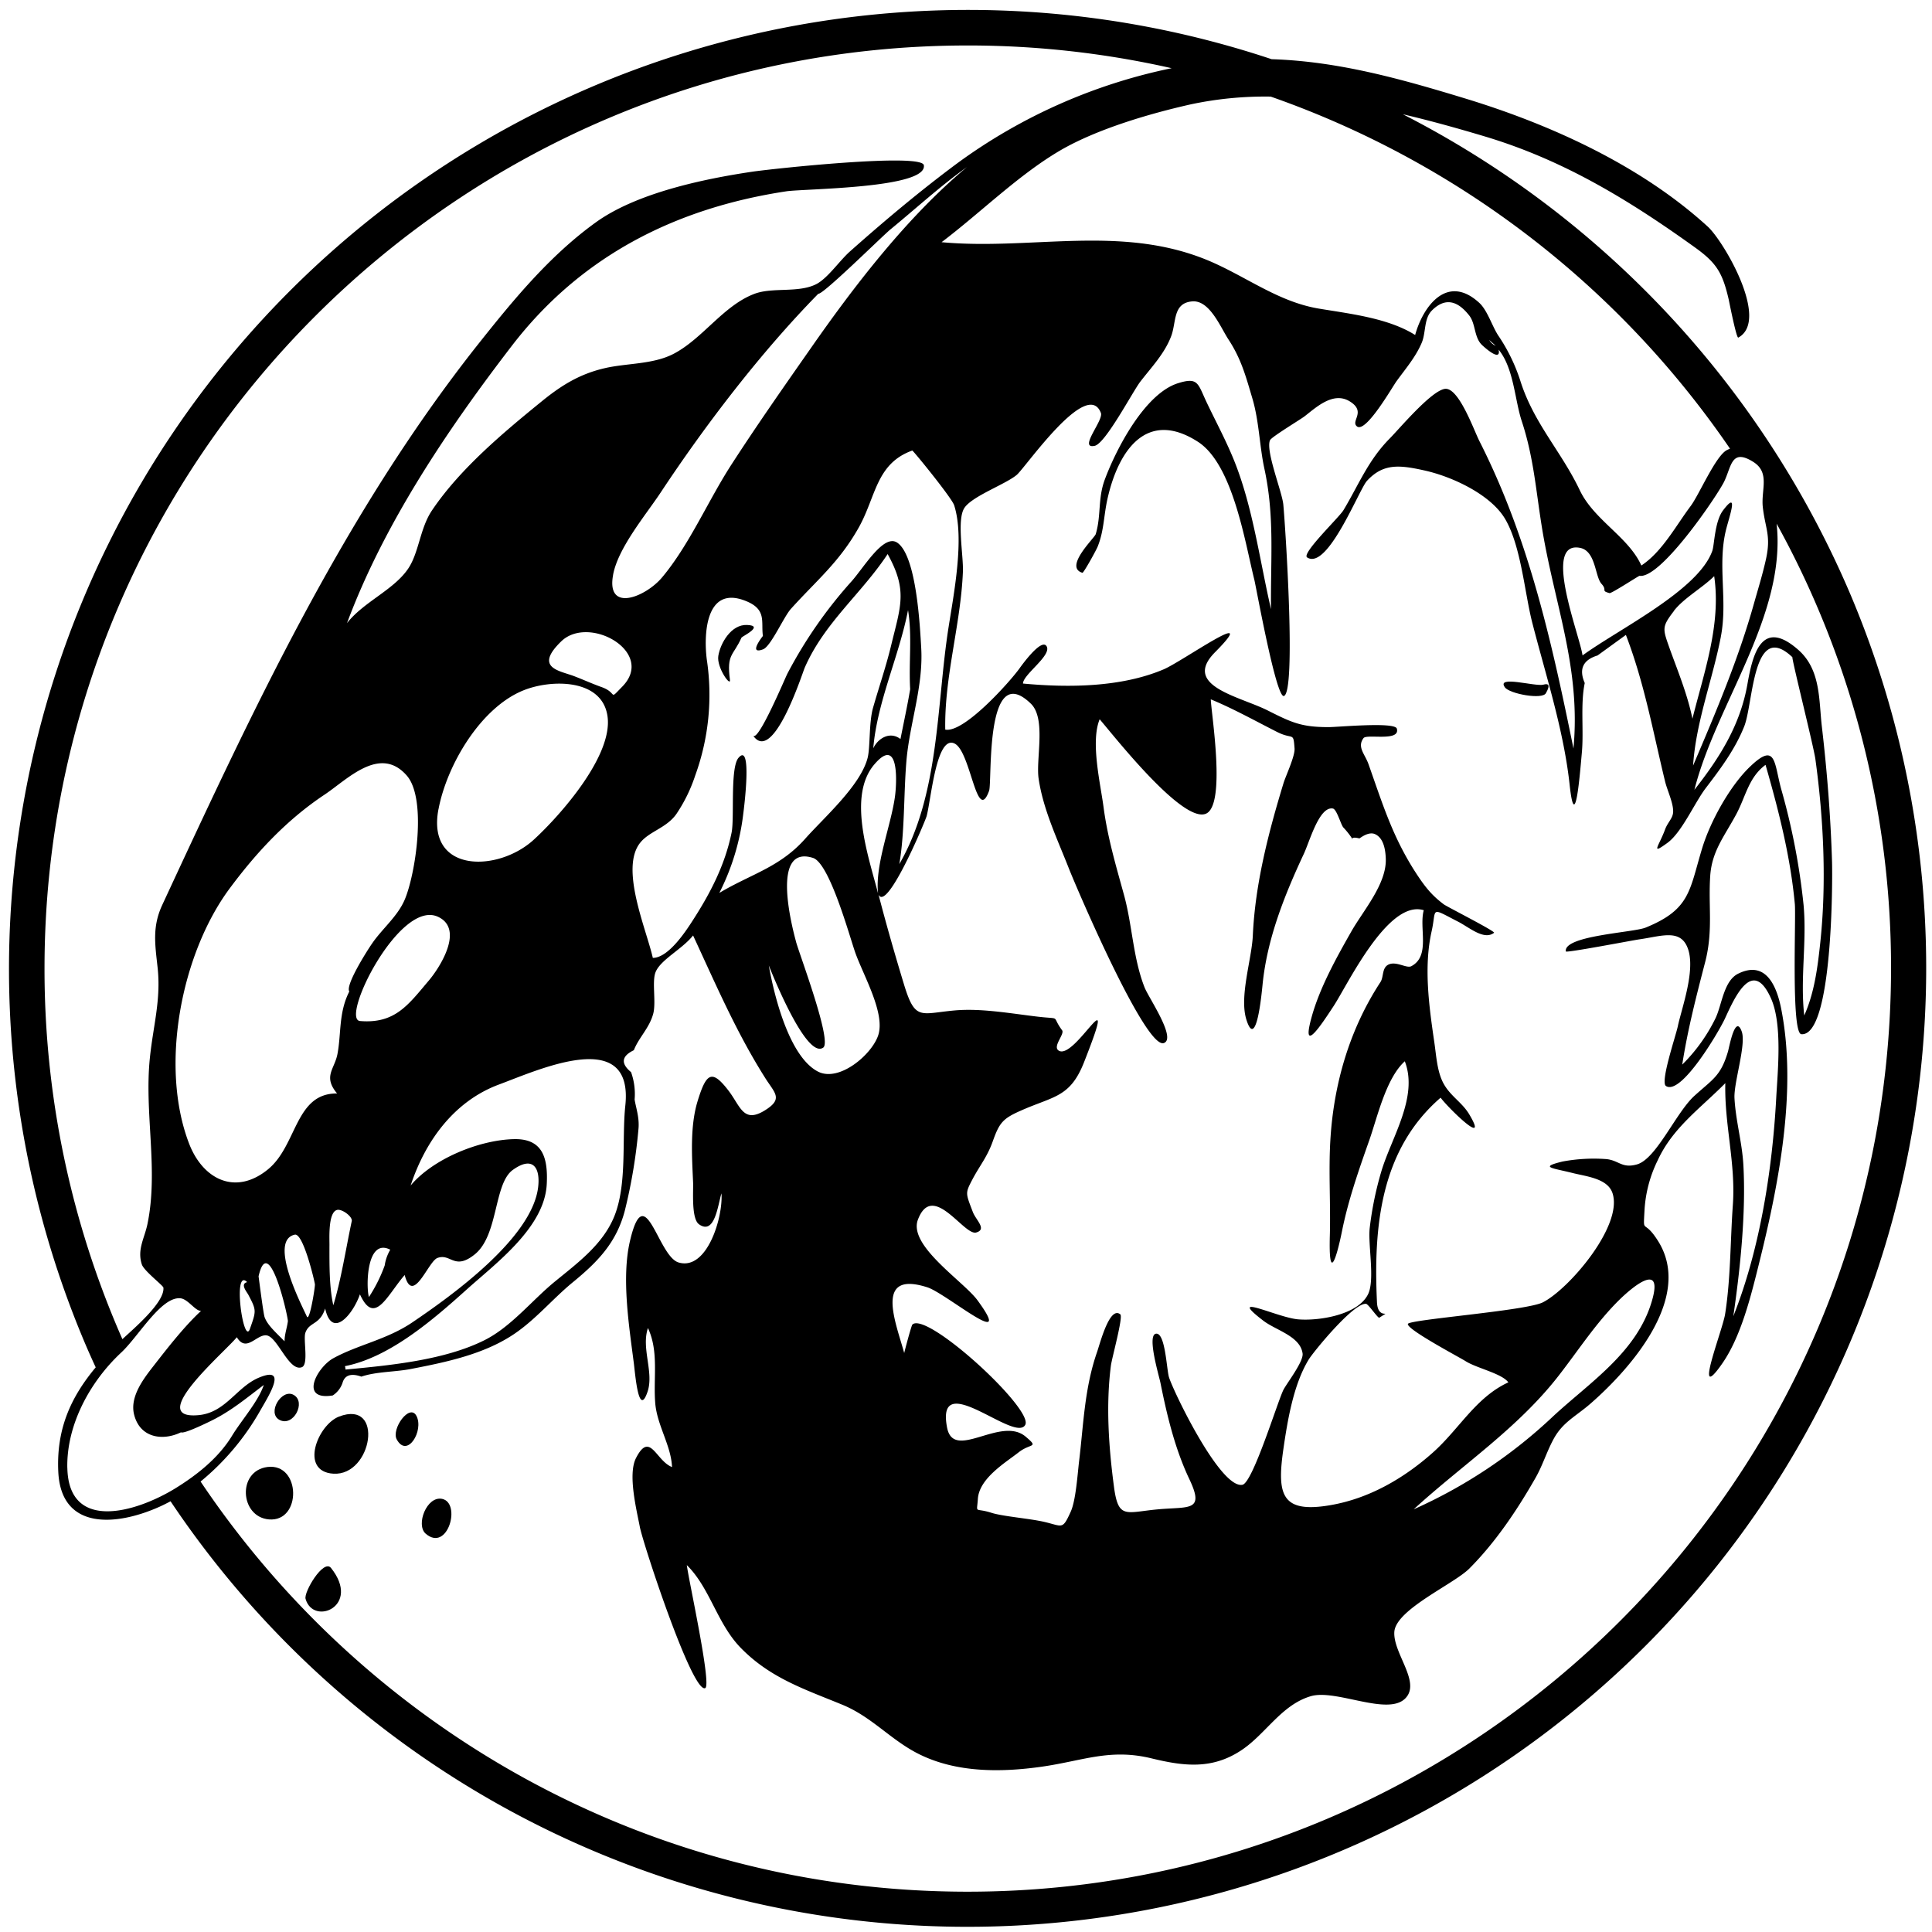 <svg xmlns="http://www.w3.org/2000/svg" viewBox="0 0 500 500"><title>clan-burrock</title><g id="Base"><path d="M479,154.1A249.09,249.09,0,0,0,363.06,29.57c7.19,1.68,14.25,3.66,21.08,5.7,20.39,6.09,37.35,16.43,54.54,28.78,5.56,4,7.11,6.54,8.7,13.43.1.42,2,10.16,2.49,9.89,8.25-4.49-3.82-25-7.9-28.72-17.31-15.81-40.57-26.4-62.77-33.16-16.73-5.1-32.86-9.62-50.1-10.17A248.23,248.23,0,0,0,21.83,347.24c.94,2.23,1.93,4.44,2.94,6.63-6.3,7.55-10.25,15.83-9.68,27.13.78,15.22,15.24,13.89,26.27,8.91.95-.43,1.87-.9,2.78-1.38A248.14,248.14,0,0,0,479,154.1Zm-9.18,42.36c2.13,15.49,2.92,32,1.26,47.54-.68,6.34-1.51,12.92-4.14,18.8-1.09-9.5.7-19-.18-28.63a174.44,174.44,0,0,0-5.8-30c-1.83-6.71-1.31-12.12-7.8-6-5.37,5-10.49,14.35-12.6,21.22-3.37,11-3,15.92-14.67,20.67-3.18,1.3-21.31,2.07-20.65,6.17.07.43,17.26-2.88,19.09-3.14,5-.7,9.58-2.42,11.81,1,3.4,5.27-.88,16.52-1.93,21.54-.52,2.47-4.59,14.4-3.07,15.42,3.91,2.62,13.72-14.08,15.27-17.44,2.54-5.51,7.13-15.91,11.91-5.25,3,6.66,1.75,18.79,1.37,25.69-1,18.59-4.2,39.22-11.11,56.59,1.8-12.37,3.3-26.73,2.6-39.2-.33-5.82-2-11.46-2.3-17.29-.18-4.08,3.08-13.84,1.88-17.19-1.67-4.66-3.22,4-3.56,5.17-1.86,6.35-3.91,7.13-8.69,11.47s-9.84,16.31-14.85,17.74c-3.88,1.1-4.66-1-7.85-1.36a44.26,44.26,0,0,0-11.42.62c-6.18,1.51-2.65,1.64,2.7,3,3.62.89,8.94,1.42,10.21,5.14,2.85,8.4-11.2,24.83-18,28.3-4.3,2.2-34.6,4.44-34.94,5.59-.4,1.38,13.32,8.61,15,9.68,2.82,1.77,9.32,3.15,11,5.44-8.49,3.93-12.72,12.13-19.59,18.22-7.47,6.63-16.38,11.8-26.32,13.54-12.69,2.22-14-2.54-12.36-14.16,1.09-7.54,2.61-17,6.63-23.55,1.25-2,11.56-14.65,14.81-14.37.59.05,3.1,3.82,3.44,3.59,3.7-2.45-.38,1-.61-4-.92-19.53.87-39.44,16.47-52.94,1.83,2.51,12.7,13.22,7.44,4.36-2-3.4-5.43-5-7.12-8.93-1.27-2.93-1.48-6.57-1.94-9.71-1.36-9.3-2.79-19.49-.71-28.76,1.35-6-.61-6.35,6.78-2.55,3,1.52,6.76,4.93,9.38,2.92.46-.35-12.14-6.72-13-7.36-3.24-2.43-5-4.68-7.56-8.66-5.81-9.14-8.32-17.45-11.94-27.65-.94-2.63-3-4.4-1.28-6.72.84-1.14,9.58,1,8.62-2.45-.5-1.8-15.23-.39-17.67-.39-7,0-9.5-1.16-15.7-4.29-7.31-3.69-22.34-6.34-13.69-15.08,12.37-12.49-8.41,2.35-13.29,4.42-11,4.67-24.68,4.77-36.4,3.67,0-2.35,7.59-7.33,6.09-9.68-1.37-2.15-6.62,5.24-7,5.77-2.56,3.55-14.39,16.79-19.21,15.83-.25-13.75,4-27.12,4.57-40.83.17-4.25-1.64-13.52.4-16.56s10.59-6.08,13.51-8.51c2.25-1.87,18.27-25.22,21.8-16.05.74,1.92-5.93,9.41-1.61,8.51,2.8-.58,9.85-14.06,11.82-16.62,2.92-3.78,6.31-7.29,8-11.81,1.35-3.63.38-8.52,5.41-8.95,4.51-.39,7.29,6.63,9.38,9.83,3.32,5.06,4.5,9.54,6.22,15.34s1.84,12.34,3.08,18.07c2.69,12.35,1.6,23.22,1.72,36.4-2.88-12.44-4.65-26.05-9.33-37.92-2.05-5.21-4.79-10.3-7.21-15.36s-2.19-6.84-7.47-5.2c-8.67,2.68-16.09,17.13-19,24.95-1.84,4.94-.9,9.3-2.35,14.13-.31,1-8.32,8.54-3.44,10,.3.09,3.74-6.12,4-6.91,1.62-4.15,1.49-7.83,2.51-12.34,2.78-12.29,10.05-23.21,23.36-14.67,9.07,5.82,12.18,25.93,14.61,35.68.51,2.05,5.66,30.8,7.67,30.12,3.17-1.07.41-43.38-.16-49.55-.31-3.29-4.67-14-3.43-16.66.39-.84,7.89-5.36,8.91-6.15,3-2.31,7.44-6.55,11.75-3.86s.14,5.05,1.81,6.44c2.27,1.9,9.11-10.1,10.27-11.7,2.34-3.22,5-6.31,6.54-10,1.07-2.59.52-6.18,2.59-8.27,4.19-4.23,7.57-1.39,9.68,1.29,1.68,2.14,1.23,5.62,3.27,7.6.57.55,5,4.59,4.34,1.24,3.94,4.83,4.15,13,6,18.56,3,9.16,3.59,17.3,5.09,26.78,3.21,20.33,10.24,36.72,8.27,57.87-5.67-27.83-11.57-54.37-24.34-79.55-1.45-2.85-5.41-14.12-9-13.51s-11.69,10.28-14.2,12.82c-5.64,5.71-8,11.94-12,18.59-1.14,1.88-10.91,11.2-9.39,12.2,5.3,3.46,13.44-17.58,15.48-19.8,4.22-4.6,8.45-4.14,14.95-2.69,7.19,1.6,17.06,6.23,20.78,12.48,4.16,7,5.06,19.12,7.07,26.95,3.53,13.72,8.12,27.75,9.65,41.83,1.43,13.24,2.65-2.52,3.18-8.34.51-5.64-.4-12.48.74-17.92q-2.35-5.4,3.31-7.13l7.34-5.32c4.81,12.55,7,25,10.16,38,.54,2.21,2.22,5.69,2.06,7.93-.12,1.59-1.39,2.55-2.07,4.39-1.58,4.29-3.93,6.81.61,3.49,3.66-2.67,6.91-10.13,9.78-14C445.24,199,449,194,451.4,188s2.17-27.68,12.48-17.91C463.58,170.17,469.36,193.14,469.82,196.46ZM427.51,336.69c-3.86,13.26-16,21-25.52,29.81a128.75,128.75,0,0,1-36.13,24.11c12.63-11.55,26.89-20.92,37.5-34.56,5.17-6.64,9.75-13.79,15.78-19.71C423.17,332.41,430.42,326.78,427.51,336.69ZM300.33,357.91c1.72,8.56,3.76,17.07,7.5,24.95,4,8.44-.11,7-8.32,7.77s-10.1,2.6-11.22-5.9c-1.36-10.29-2.11-21-.79-31.31.25-1.94,3.22-12.62,2.44-13.26-2.74-2.25-5.19,7.31-6,9.68-3.28,9.41-3.51,18.7-4.66,28.23-.41,3.39-.84,10.2-2.17,13.14-2.2,4.85-2.06,3.74-7,2.62-3.81-.86-10.56-1.38-13.53-2.32-4.44-1.42-3.77.42-3.51-3.57.34-5.37,7.16-9.41,10.56-12.08,3.08-2.42,5.34-1.06,1.82-4.05-6.46-5.49-18.66,6.48-20.35-2.37-3-15.73,17.64,4.18,20.24-.7,2.17-4.07-25.46-29.44-29.21-25.95-.26.24-1.92,6.48-2.12,7.37-2.19-8-7.86-21.45,6-17,4.89,1.58,22.94,17,13,3.4-3.6-4.95-18-14.15-15.46-20.89,3.81-10.1,11.94,4.21,15.09,3.3,2.87-.83-.07-3.19-.88-5.33-1.9-5-2-4.78,0-8.59,1.83-3.43,3.73-5.64,5.16-9.65,1.72-4.82,2.55-5.9,7.34-8,8.48-3.76,12.7-3.36,16.3-12.52,9.44-24-2.4-.25-6.59-3-1.63-1.07,1.64-4.26.9-5.25-2.94-4,.1-2.76-6.4-3.53-6.87-.81-14.54-2.21-21.39-1.6-8.91.79-10.23,2.79-13.13-6.74-2.34-7.71-4.57-15.45-6.59-23.25,2.15,4.66,12-18.77,12.45-20.29,1.19-4.48,2.53-21.11,7.24-18.79,4.22,2.08,5.71,21.1,8.93,12.22.84-2.31-1.18-34.21,10.83-22.52,4,3.93,1.2,14.42,2,19.47,1.19,8,4.9,15.71,7.83,23.19,1.74,4.44,19.83,46.89,24.57,45.15,3.33-1.22-4-11.81-5-14.41-3-7.64-3.16-16.12-5.34-24-2.1-7.62-4.24-14.84-5.28-22.71-.79-6-3.4-16.82-1-22.67,3.31,3.78,21.37,27,27.49,24.44,5.29-2.19,1.4-25.87,1.27-29.6,5.79,2.38,11.57,5.61,17.14,8.43,4.22,2.13,4.22-.16,4.54,4.27.15,2-2.27,7.08-2.86,9-3.9,12.81-7.34,26.08-7.94,39.44-.28,6.16-3.56,15.83-1.65,21.8,2.54,8,3.93-6.67,4.18-9.2,1.18-11.73,5.58-22.86,10.66-33.73,1.55-3.31,4-12.39,7.53-11.75,1,.17,2.06,4.16,2.7,4.89a20.54,20.54,0,0,1,2.32,2.94c0-.22.34-.47,1.83-.1.14,0,2.26-1.84,4-1.13,2.32,1,2.75,4.14,2.84,6.33.27,6.55-5.85,13.49-8.89,18.84-3.87,6.8-8.17,14.53-10.28,22.11-2.9,10.41,2.77,1.65,5.66-2.75,3.6-5.47,14.09-27.71,23.34-24.81-1.29,4.6,1.81,11.82-3.22,14.48-1.27.67-4.12-1.55-6.14-.29-1.48.93-1,3.17-1.88,4.45-8,12.24-12.09,26.37-12.94,40.93-.48,8.21.1,16.43-.13,24.65-.33,12.12,1.65,6.26,3.16-1.23,1.61-8,4.34-15.78,7.05-23.47,2.07-5.87,4.3-16,9.19-20.43,3.58,9.24-3.5,19.83-6.07,28.49a87.16,87.16,0,0,0-3,14.58c-.51,4.32,1.38,13.43-.42,17.18-2.62,5.44-12.9,7-18.17,6.53-5.43-.48-18.74-7.17-9,.32,3.3,2.55,9.58,4,10.21,8.51.3,2.12-4.14,7.76-5,9.5-1.56,3.24-7.92,24-10.57,24.49-5.68,1.1-17.77-23.93-19-27.81-.63-2-.94-11.61-3.36-11.29S299.95,356,300.33,357.91ZM191.12,196.13c-2.21,2.6-1,15.55-1.79,19.37-1.73,8.44-5.51,15.69-10.16,22.88-1.78,2.76-6.23,9.52-10.22,9.52-1.7-7.5-8.62-23.25-3.22-29.86,2.38-2.92,6.73-3.75,9.29-7.34a40.13,40.13,0,0,0,4.9-10,61.1,61.1,0,0,0,3-30c-.79-6.1-.48-19.07,9.67-15.33,6,2.21,4.31,5.46,4.85,9.21,0,0-4,5,.08,3.45,2-.81,5.34-8.43,7.16-10.45,6.67-7.4,12.53-12.09,17.57-21.07,4.48-8,4.45-16.52,13.84-19.91.08-.2,10.2,12.2,10.84,14.15,2.78,8.6-.15,23.22-1.49,31.88-3.09,19.87-2.27,43-12.7,61,1.41-8.13,1.11-17.8,1.83-26.57.81-9.79,4.42-19.34,3.84-29.35-.31-5.38-1.19-23.83-6.18-27.25-3.48-2.39-8.49,6.16-11.76,9.89a116.68,116.68,0,0,0-16.7,24c-.66,1.3-7.59,17.84-8.88,16,5.2,7.59,12.77-16.18,13.37-17.55,5.09-11.66,14.66-19.11,21.46-29.41,5.24,9.46,3.37,13.44.86,23.82-1.32,5.43-3.13,10.68-4.65,16-1.09,3.89-.68,10.28-1.41,13-1.9,7.19-11.31,15.41-16.16,20.88-6.57,7.4-14.07,9.13-22.2,14a60.76,60.76,0,0,0,6.2-20.51C192.54,209.25,194.75,191.87,191.12,196.13Zm-58.28,98.68c-9,.28-20.79,5.12-26.57,12,3.86-11.68,11.36-21.86,22.87-26.14,10.45-3.88,34.88-15.12,32.69,5.47-.93,8.83.52,20.25-2.84,28.62-3,7.39-9.57,12.13-15.57,17.06-5.78,4.76-11.2,11.59-18,15-10.4,5.22-24.6,6.54-36,7.62a3.68,3.68,0,0,0-.15-.88c11.69-2.28,23.08-12.25,31.69-20,7.62-6.82,20-16,20.54-27.13C141.85,299.49,140.35,294.57,132.85,294.81ZM93.18,264.24c-5.19-.44,10.15-31.5,20.12-27,7,3.18.43,13.26-2.26,16.45C105.69,260,102.28,265,93.18,264.24ZM101,323.42a11.19,11.19,0,0,0-1.44,4.08,39.2,39.2,0,0,1-4.08,8.17C94.73,333.32,94.74,320.22,101,323.42ZM87.24,313.13c1.25-.31,4,1.7,3.8,2.87-1.48,6.87-2.74,15.18-4.78,21.8-1.06-4.69-1-10.43-1-15.34C85.32,321.08,84.78,313.75,87.24,313.13ZM90.4,256.6c-2.79,5.44-2.06,10.91-3.07,16.2-.75,3.91-3.79,5.77-.09,10.19-10.88-.1-10.31,13.38-17.83,19.59-8.37,6.91-16.89,2.74-20.49-6.66-7.68-20.05-2-49.06,10.45-65.9,7-9.44,14.83-17.84,24.6-24.35,5.94-3.95,14.31-12.88,21.26-5,5.34,6,2.3,25.71-.52,32.23-1.87,4.33-5.79,7.43-8.44,11.31C95.13,245.85,89.32,254.94,90.4,256.6ZM76.29,319.53c2.17-.48,5.08,11.85,5.21,12.85.08.64-1.4,9.91-2.09,8.33C78.59,338.79,69.21,321.07,76.29,319.53Zm-1.78,22.35c-.22,1.78-.87,3.41-.87,5.25-2.4-2.44-4.41-4.19-5.16-6.25-.34-.94-1.55-10.57-1.56-10.56C69.46,319,74.3,339.53,74.51,341.88Zm-10.25-6.81c2.15,4.08,2.07,4.16.42,8.83s-4.57-16-.72-12.08C62.07,332.26,63.89,334.38,64.26,335.06Zm49.22-125.63c2.17-11.49,10.92-26.33,22-30.78,7.21-2.91,20.47-3.07,21.76,6.84,1.33,10.16-12.18,25.44-19,31.72C129,225.8,110.33,226.07,113.47,209.44Zm42.19-31.63c-2.42-.86-4.9-2-7.35-2.92-3.86-1.38-10-2.18-3.08-8.9,7.2-7,24.53,2.79,15.81,11.7C157.38,181.44,160,179.34,155.67,177.81Zm3-29.07c1.31-7,8.45-15.45,12.31-21.28,11.65-17.61,26-36.36,40.8-51.44,1.14.33,16.41-14.77,18.63-16.62C237,54,243.3,48.2,250.23,43.25c-15.3,12.73-29.06,30.61-40.35,46.8-7,10-14,20-20.61,30.22-6,9.27-10.83,20.67-17.89,29.12C167.12,154.51,156.81,158.69,158.68,148.74Zm68.54,82.36c-2.39-9.32-8-25.08-.89-33.32,6.49-7.57,5.77,5.06,5.28,8.49C230.52,213.86,226.48,223.68,227.23,231.09ZM226,193.66c1-12,6.69-23.86,9-35.76,1.11,6.65.15,13.53.55,20.48-.73,4.31-1.66,8.59-2.51,12.88C230.26,189.14,227.18,191.14,226,193.66Zm-20,50c-1.07-3.95-6.56-25.13,4.41-21.63,4.3,1.37,9.48,20.39,10.92,24.47,2.12,6,7.93,15.87,5.9,21.58-1.77,5-10.09,12-15.51,9.26-7.57-3.87-11.45-20.08-12.75-27.46,1,2.48,9.74,24.3,14.08,21.24C215.42,269.45,206.81,246.78,206,243.68ZM385.41,88c.56.49,1.14,1,1.68,1.5A3.75,3.75,0,0,1,385.41,88Zm47.78,70.11c2.51-3.28,7.42-6,10.44-9C445.47,161.59,441,174,438,186c-1.25-6.12-3.63-11.94-5.76-17.79C430.31,162.71,429.94,162.39,433.2,158.14Zm12.16,6.68c1.83-9.44-.94-18.54,1.36-27.75.82-3.29,3.39-10.47-.79-4.95-2.18,2.88-2.24,9-2.77,10.45-3.6,10.25-24.2,20.24-33.59,27.08-.74-5.27-10.49-29.72-.67-27.84,4.14.79,3.85,7.43,5.59,9.33,1.59,1.74-.28,1.74,2.06,2.39.51.14,7.86-4.69,7.78-4.47,5.47.72,19.6-20,21.8-24.21,2-3.93,1.82-8.92,7.61-5.29,4.43,2.78,2,7.22,2.48,11.69.63,5.6,2.17,7.35.83,13.46-.83,3.79-2,7.57-3.06,11.32-4.13,14.73-9.84,28.13-15.81,42.14C438.89,186.9,443.21,175.88,445.35,164.82Zm2.38-48.68c-.26.11-.52.23-.79.36-2.93,1.47-7.2,11.57-9.41,14.51-3.81,5.08-7.37,11.83-12.75,15.37-3.34-7.42-12.25-11.74-15.94-19.49-4.76-10-11.78-17.18-15.28-28a46,46,0,0,0-5.86-12.1c-1.55-2.39-2.78-6.48-4.87-8.39-8.43-7.74-14.65,1.17-16.59,8.33-7-4.42-17-5.5-24.95-6.84-10.77-1.8-19.22-8.64-29.15-12.67-22.37-9.07-45.37-2.38-68.46-4.51,10.08-7.62,20-17.52,30.88-23.85C284,33.39,297.35,29.44,308.2,27a92.41,92.41,0,0,1,20.66-2A240.08,240.08,0,0,1,447.74,116.14ZM11.52,250.67c0-131.73,107.17-238.9,238.9-238.9a238.81,238.81,0,0,1,52.8,5.88,142.48,142.48,0,0,0-55.35,24.51c-9.59,7.1-19,15-27.89,22.9-2.76,2.45-5.79,7-8.8,8.51-4.61,2.3-11.28.71-15.92,2.47-8,3-13.38,11.57-20.88,15.5-5.35,2.81-12.16,2.41-17.9,3.75-6.33,1.47-11,4.31-16,8.35-10.07,8.18-21.41,17.64-28.69,28.46-3.15,4.68-3.35,11-6.23,15.17-3.77,5.47-11.49,8.52-15.76,14,9.53-25.6,25.86-49.91,42.65-71.76,17.8-23.17,42.26-35.64,71.06-40,4.59-.69,36.54-.72,35.58-6.75-.52-3.24-39.36.92-44.5,1.69-12.6,1.88-29.73,5.48-40.26,13-12.2,8.75-21.79,20.55-30.88,32C88.64,133.55,65.31,184,42,234.18c-2.65,5.7-1.86,10.27-1.21,16.25.91,8.33-1.17,15.15-2,23.35-1.49,14.29,2.28,28.92-.63,43-.75,3.66-2.72,6.59-1.45,10.46.54,1.66,5.53,5.46,5.58,6,.37,3.85-7.84,10.72-10.61,13.34A237.51,237.51,0,0,1,11.52,250.67Zm5.9,129.21c-.22-11.09,5.83-22.29,14-29.89,4.42-4.14,10.26-14.41,15.22-14,2,.15,3.87,3.33,5.4,3.26-4.42,4.08-8.91,9.9-12.17,14.08-2.59,3.32-6.33,8.05-5.17,12.74,1.52,6.12,7.46,6.89,12.14,4.61.81.52,7.75-2.94,8.35-3.25,4.87-2.47,8.71-5.7,13.08-9-1.44,4.29-5.74,9.08-8.23,13.16-3.5,5.74-9.07,10.15-14.76,13.65C35,391.51,17.76,396.44,17.43,379.88Zm233,109.69c-82.64,0-155.6-42.19-198.51-106.15A65.39,65.39,0,0,0,67.44,364.9c2.49-4.31,6.93-11.46-.47-8.35-5.74,2.42-8.56,9-15.51,9.68-14.12,1.35,6.85-16.43,9.83-20.16,2.51,4.17,5.22-1,7.83-.45,2.82.62,5.7,9.45,9,8.21,1.81-.69.32-7.14.91-8.9,1-2.89,3.74-1.95,5.12-6.29,1.8,8.09,7.24,1.44,9-3.67,3.78,8.3,7,.31,11.58-5,2.12,8,6.08-3.5,8.46-4.4,3.5-1.32,4.37,3.38,9.75-1,6.08-5,4.84-18.23,9.77-21.79,5.28-3.81,7.2-.47,6.54,4.62-1.72,13.17-22.44,28-32.67,34.92C100,346.72,92.7,348,86.3,351.49c-4.22,2.3-9,11.08-.18,9.65a6.32,6.32,0,0,0,2.5-3.18q.85-3.11,4.9-1.69c3.9-1.33,8.8-1.18,12.92-2,9-1.74,18.65-3.75,26.39-8.88,5.73-3.8,10.2-9.27,15.4-13.53,6.46-5.29,11.37-10.31,13.52-18.73a138.11,138.11,0,0,0,3.49-21c.27-2.94-.67-5.44-1-7.58a16.86,16.86,0,0,0-.92-7.08q-4.08-3.37.72-5.68c1.29-3.29,4-5.72,5-9.39.81-2.92-.35-8.31.6-10.76,1.25-3.24,6.84-5.93,9.73-9.54,5.89,12.69,11.2,25.08,18.69,36.92,2.46,3.89,4.71,5.35-.11,8.34-5.57,3.45-6.29-1-9.4-5.09-4.28-5.56-5.74-4.71-8,2.67-2,6.47-1.48,14.32-1.18,21,.1,2.31-.5,9.45,1.53,10.9,4.07,2.9,4.87-4.92,5.81-8,.47,6.06-3.69,20.11-11.11,17.88-5.36-1.61-8.68-22.11-12.56-5.57-2.24,9.55-.23,22.08,1,31.68.38,3,1.25,14.25,3.57,7.27,1.64-5-1.7-11.2.08-16.4,2.87,6.14,1.34,13,1.89,19.48.49,5.74,4.11,10.94,4.34,16.49-4.17-1.6-5.69-9.44-9.33-2.31-2.15,4.21.16,13.4,1,17.81.8,4.21,13.59,43.19,16.92,41.71,1.73-.77-4.37-28.35-4.76-31.83,6,5.89,7.83,15.13,13.93,21.39,7.66,7.86,16.55,10.72,26.36,14.76,7.63,3.15,12.43,9.05,19.65,12.69,9.75,4.92,21.35,4.83,31.91,3.33,10.73-1.53,17.68-4.8,28.52-2.13,8.28,2,15.56,2.9,23.13-2.12,6.34-4.2,10.38-11.77,18-14,6.53-1.91,20,5.28,24.5.51,4-4.17-3.23-11.6-2.9-17.13.35-5.8,15.35-12.35,19.41-16.41,6.72-6.73,12.28-15,17-23.24,2-3.44,3-7,4.88-10.41,2.41-4.36,5.79-5.78,9.67-9.2,10.26-9,26.45-27.35,17.3-41.91-3.83-6.1-3.86-1.35-3.51-8A33.4,33.4,0,0,1,429,300.32c3.89-8.48,11-13.41,17.51-20-.26,10.71,2.72,20.71,1.95,31.52-.67,9.35-.55,19-2,28.23-.67,4.29-8.47,23.83-.84,12.94,5-7.1,7.56-17.78,9.63-26.07,5.1-20.5,9.88-44.78,5.73-65.82-1.06-5.38-3.71-12.79-11.13-9.14-3.76,1.85-4.22,8.06-5.85,11.48a43.84,43.84,0,0,1-8.64,12.06c1.45-9.28,3.64-17.67,6-26.79,2-8,.73-14.21,1.24-22,.42-6.46,3.64-10.23,6.74-16,2.48-4.62,3.18-9.53,7.58-12.79,3.4,11.84,6.43,23.66,7.58,36,.34,3.61-1,33.5,1.69,33.71,8.19.62,8.07-40.43,7.94-44.58-.35-11.64-1.28-23.44-2.63-35-.81-6.94-.25-14.72-6.09-19.88-9.63-8.5-11.88,1.48-13.19,8.94-1.87,10.57-7.2,19-13.71,27.27,5.64-22.27,23.85-45.12,21.28-68.87a237.42,237.42,0,0,1,29.61,115.1C489.32,382.4,382.15,489.57,250.42,489.57Z"/><path d="M76,361c-3.12-1.74-7,4.71-3.66,6.47C75.93,369.37,79.31,362.84,76,361Z"/><path d="M69.25,379.65c-7.92,1-7.17,12.93.35,13.57C78.12,393.94,77.9,378.61,69.25,379.65Z"/><path d="M87.76,366.6c-5.57,2.13-10.33,14.24-1.48,14.79C96.38,382,99.51,362.12,87.76,366.6Z"/><path d="M102.67,372.51c2.71,5,7.1-2.26,5.1-6.09C106,363.1,101.23,369.82,102.67,372.51Z"/><path d="M79.08,413.78c2,7.1,14.47,1.9,6.58-8C83.73,403.38,78.59,412,79.08,413.78Z"/><path d="M114.44,387.91c-4-.84-6.89,6.72-4.28,9C115.87,401.84,119.44,389,114.44,387.91Z"/><path d="M193.34,161.74c-4.15-.18-6.92,4.77-7.44,8-.49,3,3.32,8.27,3,6.14-.88-6.71.87-6.08,3-10.87C192.12,164.66,197.9,161.93,193.34,161.74Z"/><path d="M349.87,217.07c0,.2.2.37,0,0Z"/><path d="M399.47,177.18c-2.12.59-12.34-2.53-10,.71,1.21,1.68,9.71,3.24,10.61,1.5C400.37,178.83,401.75,176.55,399.47,177.18Z"/></g></svg>